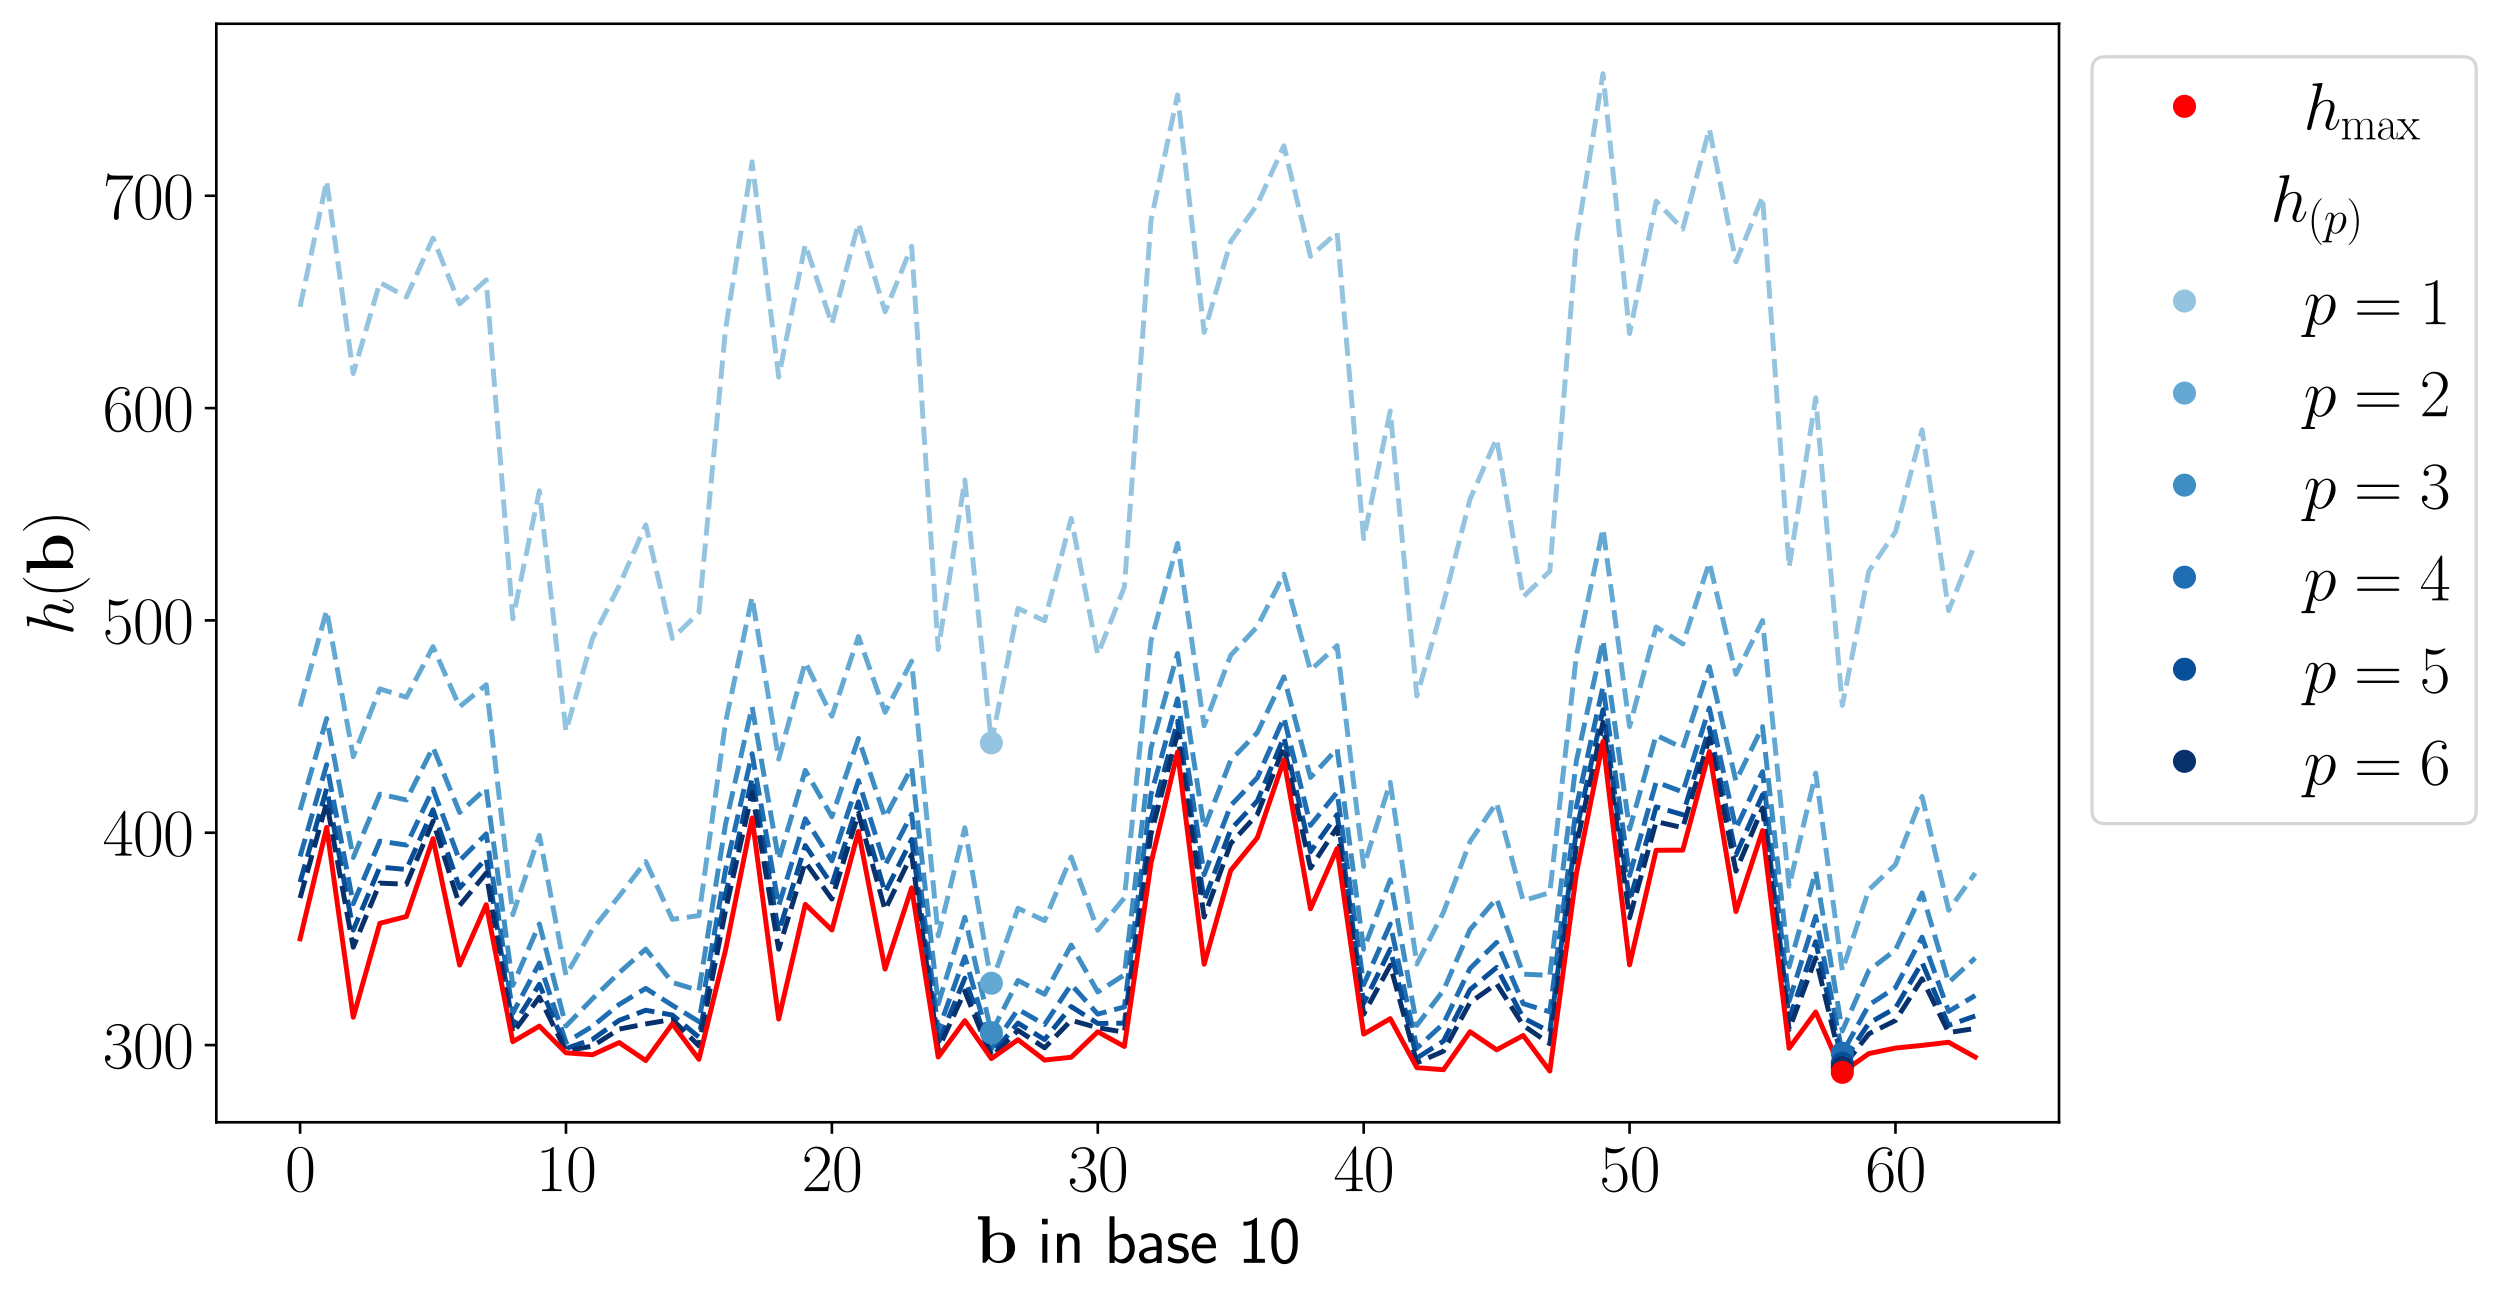 <?xml version="1.0" encoding="utf-8" standalone="no"?>
<!DOCTYPE svg PUBLIC "-//W3C//DTD SVG 1.1//EN"
  "http://www.w3.org/Graphics/SVG/1.1/DTD/svg11.dtd">
<svg xmlns:xlink="http://www.w3.org/1999/xlink" width="757.047pt" height="393.465pt" viewBox="0 0 757.047 393.465" xmlns="http://www.w3.org/2000/svg" version="1.1">
 <defs>
  <style type="text/css">*{stroke-linejoin: round; stroke-linecap: butt}</style>
 </defs>
 <g id="figure_1">
  <g id="patch_1">
   <path d="M 0 393.465 
L 757.047 393.465 
L 757.047 0 
L 0 0 
z
" style="fill: #ffffff"/>
  </g>
  <g id="axes_1">
   <g id="patch_2">
    <path d="M 65.505 339.84 
L 623.505 339.84 
L 623.505 7.2 
L 65.505 7.2 
z
" style="fill: #ffffff"/>
   </g>
   <g id="line2d_1">
    <path d="M 90.869 92.918 
L 98.921 54.757 
L 106.972 113.099 
L 115.024 85.522 
L 123.076 89.936 
L 131.128 72.098 
L 139.18 92.031 
L 147.232 84.776 
L 155.284 187.369 
L 163.336 148.627 
L 171.388 221.422 
L 179.44 193.263 
L 187.492 177.365 
L 195.544 158.946 
L 203.596 193.331 
L 211.648 185.495 
L 219.7 99.761 
L 227.752 49.021 
L 235.804 114.174 
L 243.856 74.017 
L 251.908 98.098 
L 259.959 67.681 
L 268.011 94.425 
L 276.063 74.591 
L 284.115 196.678 
L 292.167 145.357 
L 300.219 224.962 
L 308.271 184.224 
L 316.323 187.993 
L 324.375 156.994 
L 332.427 198.19 
L 340.479 177.776 
L 348.531 66.848 
L 356.583 28.758 
L 364.635 100.635 
L 372.687 73.129 
L 380.739 61.912 
L 388.791 44.145 
L 396.843 77.613 
L 404.895 70.43 
L 412.947 163.12 
L 420.998 124.449 
L 429.05 210.778 
L 437.102 182.691 
L 445.154 151.162 
L 453.206 132.814 
L 461.258 180.734 
L 469.31 172.97 
L 477.362 72.989 
L 485.414 22.32 
L 493.466 101.008 
L 501.518 60.923 
L 509.57 69.372 
L 517.622 39.026 
L 525.674 79.305 
L 533.726 59.543 
L 541.778 171.726 
L 549.83 120.476 
L 557.882 213.616 
L 565.934 172.95 
L 573.985 161.087 
L 582.037 130.16 
L 590.089 184.891 
L 598.141 164.548 
" clip-path="url(#p54da3968cd)" style="fill: none; stroke-dasharray: 5.55,2.4; stroke-dashoffset: 0; stroke: #94c4df; stroke-width: 1.5"/>
   </g>
   <g id="line2d_2">
    <path d="M 90.869 213.928 
L 98.921 184.834 
L 106.972 229.125 
L 115.024 208.6 
L 123.076 211.138 
L 131.128 195.827 
L 139.18 214.021 
L 147.232 207.36 
L 155.284 276.967 
L 163.336 252.978 
L 171.388 295.367 
L 179.44 281.332 
L 187.492 271.368 
L 195.544 260.898 
L 203.596 278.383 
L 211.648 277.27 
L 219.7 218.753 
L 227.752 180.819 
L 235.804 229.885 
L 243.856 200.495 
L 251.908 216.879 
L 259.959 192.75 
L 268.011 215.713 
L 276.063 200.202 
L 284.115 283.407 
L 292.167 250.675 
L 300.219 297.74 
L 308.271 275.059 
L 316.323 278.774 
L 324.375 259.52 
L 332.427 281.7 
L 340.479 271.879 
L 348.531 194.191 
L 356.583 164.534 
L 364.635 219.762 
L 372.687 198.425 
L 380.739 189.759 
L 388.791 173.869 
L 396.843 202.976 
L 404.895 195.513 
L 412.947 262.362 
L 420.998 236.925 
L 429.05 291.927 
L 437.102 276.265 
L 445.154 254.823 
L 453.206 243.064 
L 461.258 272.758 
L 469.31 270.308 
L 477.362 198.504 
L 485.414 160.05 
L 493.466 220.026 
L 501.518 189.864 
L 509.57 194.983 
L 517.622 170.324 
L 525.674 204.17 
L 533.726 187.902 
L 541.778 268.389 
L 549.83 234.117 
L 557.882 293.87 
L 565.934 269.435 
L 573.985 261.804 
L 582.037 241.187 
L 590.089 275.64 
L 598.141 264.379 
" clip-path="url(#p54da3968cd)" style="fill: none; stroke-dasharray: 5.55,2.4; stroke-dashoffset: 0; stroke: #64a9d3; stroke-width: 1.5"/>
   </g>
   <g id="line2d_3">
    <path d="M 90.869 245.311 
L 98.921 217.579 
L 106.972 259.666 
L 115.024 240.478 
L 123.076 242.233 
L 131.128 226.322 
L 139.18 246.028 
L 147.232 238.755 
L 155.284 298.369 
L 163.336 279.805 
L 171.388 310.685 
L 179.44 302.418 
L 187.492 294.565 
L 195.544 287.403 
L 203.596 297.504 
L 211.648 299.952 
L 219.7 249.597 
L 227.752 214.036 
L 235.804 260.344 
L 243.856 233.283 
L 251.908 247.323 
L 259.959 223.618 
L 268.011 247.535 
L 276.063 232.415 
L 284.115 304.001 
L 292.167 277.761 
L 300.219 312.726 
L 308.271 296.918 
L 316.323 301.077 
L 324.375 286.178 
L 332.427 300.38 
L 340.479 295.202 
L 348.531 226.6 
L 356.583 197.897 
L 364.635 250.839 
L 372.687 230.198 
L 380.739 221.854 
L 388.791 204.977 
L 396.843 235.439 
L 404.895 226.758 
L 412.947 287.427 
L 420.998 266.415 
L 429.05 310.495 
L 437.102 299.871 
L 445.154 281.494 
L 453.206 272.083 
L 461.258 295 
L 469.31 295.345 
L 477.362 230.419 
L 485.414 193.957 
L 493.466 251.075 
L 501.518 222.628 
L 509.57 226.467 
L 517.622 201.874 
L 525.674 236.501 
L 533.726 220.047 
L 541.778 292.749 
L 549.83 263.916 
L 557.882 312.181 
L 565.934 293.833 
L 573.985 287.681 
L 582.037 270.411 
L 590.089 297.524 
L 598.141 290.086 
" clip-path="url(#p54da3968cd)" style="fill: none; stroke-dasharray: 5.55,2.4; stroke-dashoffset: 0; stroke: #3e8ec4; stroke-width: 1.5"/>
   </g>
   <g id="line2d_4">
    <path d="M 90.869 259.342 
L 98.921 231.556 
L 106.972 273.65 
L 115.024 254.701 
L 123.076 255.902 
L 131.128 238.926 
L 139.18 260.605 
L 147.232 252.519 
L 155.284 306.812 
L 163.336 291.634 
L 171.388 315.643 
L 179.44 310.765 
L 187.492 304.17 
L 195.544 299.3 
L 203.596 304.42 
L 211.648 309.365 
L 219.7 263.376 
L 227.752 228.239 
L 235.804 274.289 
L 243.856 247.934 
L 251.908 260.684 
L 259.959 236.402 
L 268.011 262.027 
L 276.063 246.566 
L 284.115 312.057 
L 292.167 289.712 
L 300.219 317.538 
L 308.271 305.636 
L 316.323 310.25 
L 324.375 298.145 
L 332.427 307.09 
L 340.479 304.923 
L 348.531 240.669 
L 356.583 211.624 
L 364.635 264.863 
L 372.687 243.912 
L 380.739 235.495 
L 388.791 217.321 
L 396.843 249.919 
L 404.895 239.937 
L 412.947 298.18 
L 420.998 279.832 
L 429.05 317.38 
L 437.102 309.979 
L 445.154 293.27 
L 453.206 285.368 
L 461.258 303.928 
L 469.31 306.396 
L 477.362 244.254 
L 485.414 207.947 
L 493.466 265.087 
L 501.518 236.816 
L 509.57 239.817 
L 517.622 214.431 
L 525.674 250.92 
L 533.726 233.659 
L 541.778 303.164 
L 549.83 277.474 
L 557.882 318.945 
L 565.934 304.319 
L 573.985 299.082 
L 582.037 283.791 
L 590.089 306.279 
L 598.141 301.452 
" clip-path="url(#p54da3968cd)" style="fill: none; stroke-dasharray: 5.55,2.4; stroke-dashoffset: 0; stroke: #1f6eb3; stroke-width: 1.5"/>
   </g>
   <g id="line2d_5">
    <path d="M 90.869 267.113 
L 98.921 238.837 
L 106.972 281.649 
L 115.024 262.558 
L 123.076 263.302 
L 131.128 245.227 
L 139.18 268.884 
L 147.232 259.944 
L 155.284 310.797 
L 163.336 298.066 
L 171.388 317.503 
L 179.44 314.722 
L 187.492 308.984 
L 195.544 305.924 
L 203.596 307.364 
L 211.648 314.096 
L 219.7 271 
L 227.752 235.655 
L 235.804 282.268 
L 243.856 256.041 
L 251.908 267.903 
L 259.959 242.81 
L 268.011 270.257 
L 276.063 254.222 
L 284.115 315.818 
L 292.167 296.216 
L 300.219 319.327 
L 308.271 309.806 
L 316.323 314.81 
L 324.375 304.81 
L 332.427 309.923 
L 340.479 309.835 
L 348.531 248.162 
L 356.583 218.449 
L 364.635 272.73 
L 372.687 251.162 
L 380.739 242.563 
L 388.791 223.187 
L 396.843 257.914 
L 404.895 246.699 
L 412.947 303.819 
L 420.998 287.441 
L 429.05 320.397 
L 437.102 315.267 
L 445.154 299.684 
L 453.206 292.968 
L 461.258 308.232 
L 469.31 312.412 
L 477.362 251.608 
L 485.414 214.926 
L 493.466 272.947 
L 501.518 244.348 
L 509.57 246.712 
L 517.622 220.422 
L 525.674 258.879 
L 533.726 240.678 
L 541.778 308.601 
L 549.83 285.165 
L 557.882 321.895 
L 565.934 309.831 
L 573.985 305.273 
L 582.037 291.443 
L 590.089 310.482 
L 598.141 307.654 
" clip-path="url(#p54da3968cd)" style="fill: none; stroke-dasharray: 5.55,2.4; stroke-dashoffset: 0; stroke: #084f99; stroke-width: 1.5"/>
   </g>
   <g id="line2d_6">
    <path d="M 90.869 271.938 
L 98.921 243.035 
L 106.972 286.822 
L 115.024 267.419 
L 123.076 267.771 
L 131.128 248.691 
L 139.18 274.187 
L 147.232 264.408 
L 155.284 312.849 
L 163.336 301.97 
L 171.388 318.253 
L 179.44 316.768 
L 187.492 311.637 
L 195.544 310.063 
L 203.596 308.718 
L 211.648 316.713 
L 219.7 275.727 
L 227.752 239.943 
L 235.804 287.426 
L 243.856 261.07 
L 251.908 272.25 
L 259.959 246.343 
L 268.011 275.529 
L 276.063 258.84 
L 284.115 317.733 
L 292.167 300.167 
L 300.219 320.041 
L 308.271 311.986 
L 316.323 317.298 
L 324.375 308.975 
L 332.427 311.215 
L 340.479 312.569 
L 348.531 252.598 
L 356.583 222.175 
L 364.635 277.691 
L 372.687 255.415 
L 380.739 246.613 
L 388.791 226.231 
L 396.843 262.859 
L 404.895 250.529 
L 412.947 307.095 
L 420.998 292.306 
L 429.05 321.828 
L 437.102 318.332 
L 445.154 303.585 
L 453.206 297.88 
L 461.258 310.502 
L 469.31 316.068 
L 477.362 255.951 
L 485.414 218.753 
L 493.466 277.904 
L 501.518 248.789 
L 509.57 250.648 
L 517.622 223.543 
L 525.674 263.8 
L 533.726 244.677 
L 541.778 311.745 
L 549.83 290.083 
L 557.882 323.287 
L 565.934 313.044 
L 573.985 309.025 
L 582.037 296.39 
L 590.089 312.688 
L 598.141 311.434 
" clip-path="url(#p54da3968cd)" style="fill: none; stroke-dasharray: 5.55,2.4; stroke-dashoffset: 0; stroke: #08306b; stroke-width: 1.5"/>
   </g>
   <g id="matplotlib.axis_1">
    <g id="xtick_1">
     <g id="line2d_7">
      <defs>
       <path id="md06b67684c" d="M 0 0 
L 0 3.5 
" style="stroke: #000000; stroke-width: 0.8"/>
      </defs>
      <g>
       <use xlink:href="#md06b67684c" x="90.869" y="339.84" style="stroke: #000000; stroke-width: 0.8"/>
      </g>
     </g>
     <g id="text_1">
      <!-- $\mathdefault{0}$ -->
      <g transform="translate(86.3 360.677) scale(0.2 -0.2)">
       <defs>
        <path id="CMR17-30" d="M 2688 2025 
C 2688 2416 2682 3080 2413 3591 
C 2176 4039 1798 4198 1466 4198 
C 1158 4198 768 4058 525 3597 
C 269 3118 243 2524 243 2025 
C 243 1661 250 1106 448 619 
C 723 -39 1216 -128 1466 -128 
C 1760 -128 2208 -7 2470 600 
C 2662 1042 2688 1559 2688 2025 
z
M 1466 -26 
C 1056 -26 813 325 723 812 
C 653 1188 653 1738 653 2096 
C 653 2588 653 2997 736 3387 
C 858 3929 1216 4096 1466 4096 
C 1728 4096 2067 3923 2189 3400 
C 2272 3036 2278 2607 2278 2096 
C 2278 1680 2278 1169 2202 792 
C 2067 95 1690 -26 1466 -26 
z
" transform="scale(0.016)"/>
       </defs>
       <use xlink:href="#CMR17-30" transform="scale(0.996)"/>
      </g>
     </g>
    </g>
    <g id="xtick_2">
     <g id="line2d_8">
      <g>
       <use xlink:href="#md06b67684c" x="171.388" y="339.84" style="stroke: #000000; stroke-width: 0.8"/>
      </g>
     </g>
     <g id="text_2">
      <!-- $\mathdefault{10}$ -->
      <g transform="translate(162.25 360.677) scale(0.2 -0.2)">
       <defs>
        <path id="CMR17-31" d="M 1702 4058 
C 1702 4192 1696 4192 1606 4192 
C 1357 3916 979 3827 621 3827 
C 602 3827 570 3827 563 3808 
C 557 3795 557 3782 557 3648 
C 755 3648 1088 3686 1344 3839 
L 1344 461 
C 1344 236 1331 160 781 160 
L 589 160 
L 589 0 
C 896 0 1216 0 1523 0 
C 1830 0 2150 0 2458 0 
L 2458 160 
L 2266 160 
C 1715 160 1702 230 1702 458 
L 1702 4058 
z
" transform="scale(0.016)"/>
       </defs>
       <use xlink:href="#CMR17-31" transform="scale(0.996)"/>
       <use xlink:href="#CMR17-30" transform="translate(45.69 0) scale(0.996)"/>
      </g>
     </g>
    </g>
    <g id="xtick_3">
     <g id="line2d_9">
      <g>
       <use xlink:href="#md06b67684c" x="251.908" y="339.84" style="stroke: #000000; stroke-width: 0.8"/>
      </g>
     </g>
     <g id="text_3">
      <!-- $\mathdefault{20}$ -->
      <g transform="translate(242.769 360.677) scale(0.2 -0.2)">
       <defs>
        <path id="CMR17-32" d="M 2669 989 
L 2554 989 
C 2490 536 2438 459 2413 420 
C 2381 369 1920 369 1830 369 
L 602 369 
C 832 619 1280 1072 1824 1597 
C 2214 1967 2669 2402 2669 3035 
C 2669 3790 2067 4224 1395 4224 
C 691 4224 262 3604 262 3030 
C 262 2780 448 2748 525 2748 
C 589 2748 781 2787 781 3010 
C 781 3207 614 3264 525 3264 
C 486 3264 448 3258 422 3245 
C 544 3790 915 4058 1306 4058 
C 1862 4058 2227 3617 2227 3035 
C 2227 2479 1901 2000 1536 1584 
L 262 146 
L 262 0 
L 2515 0 
L 2669 989 
z
" transform="scale(0.016)"/>
       </defs>
       <use xlink:href="#CMR17-32" transform="scale(0.996)"/>
       <use xlink:href="#CMR17-30" transform="translate(45.69 0) scale(0.996)"/>
      </g>
     </g>
    </g>
    <g id="xtick_4">
     <g id="line2d_10">
      <g>
       <use xlink:href="#md06b67684c" x="332.427" y="339.84" style="stroke: #000000; stroke-width: 0.8"/>
      </g>
     </g>
     <g id="text_4">
      <!-- $\mathdefault{30}$ -->
      <g transform="translate(323.289 360.677) scale(0.2 -0.2)">
       <defs>
        <path id="CMR17-33" d="M 1414 2157 
C 1984 2157 2234 1662 2234 1090 
C 2234 320 1824 25 1453 25 
C 1114 25 563 194 390 693 
C 422 680 454 680 486 680 
C 640 680 755 782 755 948 
C 755 1133 614 1216 486 1216 
C 378 1216 211 1165 211 926 
C 211 335 787 -128 1466 -128 
C 2176 -128 2720 430 2720 1085 
C 2720 1707 2208 2157 1600 2227 
C 2086 2328 2554 2756 2554 3329 
C 2554 3820 2048 4179 1472 4179 
C 890 4179 378 3829 378 3329 
C 378 3110 544 3072 627 3072 
C 762 3072 877 3155 877 3321 
C 877 3486 762 3569 627 3569 
C 602 3569 570 3569 544 3557 
C 730 3959 1235 4032 1459 4032 
C 1683 4032 2106 3925 2106 3320 
C 2106 3143 2080 2828 1862 2550 
C 1670 2304 1453 2304 1242 2284 
C 1210 2284 1062 2269 1037 2269 
C 992 2263 966 2257 966 2208 
C 966 2163 973 2157 1101 2157 
L 1414 2157 
z
" transform="scale(0.016)"/>
       </defs>
       <use xlink:href="#CMR17-33" transform="scale(0.996)"/>
       <use xlink:href="#CMR17-30" transform="translate(45.69 0) scale(0.996)"/>
      </g>
     </g>
    </g>
    <g id="xtick_5">
     <g id="line2d_11">
      <g>
       <use xlink:href="#md06b67684c" x="412.947" y="339.84" style="stroke: #000000; stroke-width: 0.8"/>
      </g>
     </g>
     <g id="text_5">
      <!-- $\mathdefault{40}$ -->
      <g transform="translate(403.808 360.677) scale(0.2 -0.2)">
       <defs>
        <path id="CMR17-34" d="M 2150 4122 
C 2150 4256 2144 4256 2029 4256 
L 128 1254 
L 128 1088 
L 1779 1088 
L 1779 457 
C 1779 224 1766 160 1318 160 
L 1197 160 
L 1197 0 
C 1402 0 1747 0 1965 0 
C 2182 0 2528 0 2733 0 
L 2733 160 
L 2611 160 
C 2163 160 2150 224 2150 457 
L 2150 1088 
L 2803 1088 
L 2803 1254 
L 2150 1254 
L 2150 4122 
z
M 1798 3703 
L 1798 1254 
L 256 1254 
L 1798 3703 
z
" transform="scale(0.016)"/>
       </defs>
       <use xlink:href="#CMR17-34" transform="scale(0.996)"/>
       <use xlink:href="#CMR17-30" transform="translate(45.69 0) scale(0.996)"/>
      </g>
     </g>
    </g>
    <g id="xtick_6">
     <g id="line2d_12">
      <g>
       <use xlink:href="#md06b67684c" x="493.466" y="339.84" style="stroke: #000000; stroke-width: 0.8"/>
      </g>
     </g>
     <g id="text_6">
      <!-- $\mathdefault{50}$ -->
      <g transform="translate(484.328 360.677) scale(0.2 -0.2)">
       <defs>
        <path id="CMR17-35" d="M 730 3692 
C 794 3666 1056 3584 1325 3584 
C 1920 3584 2246 3911 2432 4100 
C 2432 4157 2432 4192 2394 4192 
C 2387 4192 2374 4192 2323 4163 
C 2099 4058 1837 3973 1517 3973 
C 1325 3973 1037 3999 723 4139 
C 653 4171 640 4171 634 4171 
C 602 4171 595 4164 595 4037 
L 595 2203 
C 595 2089 595 2057 659 2057 
C 691 2057 704 2070 736 2114 
C 941 2401 1222 2522 1542 2522 
C 1766 2522 2246 2382 2246 1289 
C 2246 1085 2246 715 2054 421 
C 1894 159 1645 25 1370 25 
C 947 25 518 320 403 814 
C 429 807 480 795 506 795 
C 589 795 749 840 749 1038 
C 749 1210 627 1280 506 1280 
C 358 1280 262 1190 262 1011 
C 262 454 704 -128 1382 -128 
C 2042 -128 2669 440 2669 1264 
C 2669 2030 2170 2624 1549 2624 
C 1222 2624 947 2503 730 2274 
L 730 3692 
z
" transform="scale(0.016)"/>
       </defs>
       <use xlink:href="#CMR17-35" transform="scale(0.996)"/>
       <use xlink:href="#CMR17-30" transform="translate(45.69 0) scale(0.996)"/>
      </g>
     </g>
    </g>
    <g id="xtick_7">
     <g id="line2d_13">
      <g>
       <use xlink:href="#md06b67684c" x="573.985" y="339.84" style="stroke: #000000; stroke-width: 0.8"/>
      </g>
     </g>
     <g id="text_7">
      <!-- $\mathdefault{60}$ -->
      <g transform="translate(564.847 360.677) scale(0.2 -0.2)">
       <defs>
        <path id="CMR17-36" d="M 678 2176 
C 678 3690 1395 4032 1811 4032 
C 1946 4032 2272 4009 2400 3776 
C 2298 3776 2106 3776 2106 3553 
C 2106 3381 2246 3323 2336 3323 
C 2394 3323 2566 3348 2566 3560 
C 2566 3954 2246 4179 1805 4179 
C 1043 4179 243 3390 243 1984 
C 243 253 966 -128 1478 -128 
C 2099 -128 2688 427 2688 1283 
C 2688 2081 2170 2662 1517 2662 
C 1126 2662 838 2407 678 1960 
L 678 2176 
z
M 1478 25 
C 691 25 691 1200 691 1436 
C 691 1896 909 2560 1504 2560 
C 1613 2560 1926 2560 2138 2120 
C 2253 1870 2253 1609 2253 1289 
C 2253 944 2253 690 2118 434 
C 1978 171 1773 25 1478 25 
z
" transform="scale(0.016)"/>
       </defs>
       <use xlink:href="#CMR17-36" transform="scale(0.996)"/>
       <use xlink:href="#CMR17-30" transform="translate(45.69 0) scale(0.996)"/>
      </g>
     </g>
    </g>
    <g id="text_8">
     <!-- $\mathbf{b}$ in base 10 -->
     <g transform="translate(295.434 382.39) scale(0.2 -0.2)">
      <defs>
       <path id="CMBX12-62" d="M 1331 4416 
L 224 4416 
L 224 4117 
C 621 4117 666 4117 666 3867 
L 666 0 
L 934 0 
C 1043 123 1152 247 1254 376 
C 1581 38 1933 -32 2189 -32 
C 3072 -32 3750 504 3750 1431 
C 3750 2305 3149 2880 2272 2880 
C 1894 2880 1594 2759 1331 2555 
L 1331 4416 
z
M 1363 2248 
C 1587 2555 1920 2670 2189 2670 
C 2982 2670 2982 1859 2982 1437 
C 2982 1149 2982 785 2829 548 
C 2630 241 2330 178 2125 178 
C 1690 178 1453 484 1363 625 
L 1363 2248 
z
" transform="scale(0.016)"/>
       <path id="CMSS17-69" d="M 979 4183 
L 442 4183 
L 442 3648 
L 979 3648 
L 979 4183 
z
M 947 2739 
L 474 2739 
L 474 0 
L 947 0 
L 947 2739 
z
" transform="scale(0.016)"/>
       <path id="CMSS17-6e" d="M 2618 1877 
C 2618 2283 2522 2816 1798 2816 
C 1389 2816 1120 2606 941 2389 
L 941 2758 
L 474 2758 
L 474 0 
L 960 0 
L 960 1559 
C 960 1964 1114 2428 1549 2428 
C 2112 2428 2131 2048 2131 1829 
L 2131 0 
L 2618 0 
L 2618 1877 
z
" transform="scale(0.016)"/>
       <path id="CMSS17-62" d="M 954 4416 
L 480 4416 
L 480 -13 
L 966 -13 
L 966 274 
C 1210 38 1504 -64 1766 -64 
C 2381 -64 2880 549 2880 1352 
C 2880 2086 2496 2756 1926 2756 
C 1523 2756 1165 2591 954 2419 
L 954 4416 
z
M 966 2046 
C 1107 2222 1306 2368 1587 2368 
C 1965 2368 2394 2097 2394 1352 
C 2394 558 1882 325 1530 325 
C 1402 325 1267 356 1139 464 
C 966 615 966 709 966 797 
L 966 2046 
z
" transform="scale(0.016)"/>
       <path id="CMSS17-61" d="M 2406 1791 
C 2406 2392 1978 2808 1402 2808 
C 1120 2808 813 2757 461 2553 
L 499 2135 
C 659 2248 934 2432 1395 2432 
C 1722 2432 1920 2180 1920 1782 
L 1920 1536 
C 896 1536 256 1238 256 726 
C 256 461 416 -64 947 -64 
C 1043 -64 1562 -64 1933 217 
L 1933 -19 
L 2406 -19 
L 2406 1791 
z
M 1920 816 
C 1920 701 1920 548 1728 434 
C 1562 325 1350 325 1261 325 
C 941 325 723 511 723 744 
C 723 1211 1722 1211 1920 1211 
L 1920 816 
z
" transform="scale(0.016)"/>
       <path id="CMSS17-73" d="M 2061 2627 
C 1683 2807 1389 2807 1197 2807 
C 742 2807 198 2648 198 2003 
C 198 1359 902 1218 1094 1179 
C 1389 1122 1715 1058 1715 740 
C 1715 337 1254 337 1171 337 
C 915 337 563 407 243 638 
L 166 210 
C 531 0 883 -64 1178 -64 
C 1965 -64 2163 416 2163 781 
C 2163 1094 1984 1305 1862 1401 
C 1651 1568 1574 1587 1050 1696 
C 960 1709 646 1779 646 2066 
C 646 2432 1050 2432 1139 2432 
C 1555 2432 1811 2303 1984 2208 
L 2061 2627 
z
" transform="scale(0.016)"/>
       <path id="CMSS17-65" d="M 2502 1377 
C 2502 1590 2490 2003 2285 2345 
C 2061 2713 1696 2816 1421 2816 
C 755 2816 192 2188 192 1375 
C 192 582 774 -64 1510 -64 
C 1798 -64 2150 19 2470 248 
C 2470 274 2458 414 2451 420 
C 2451 433 2432 630 2432 656 
C 2125 407 1773 325 1517 325 
C 1107 325 666 667 646 1377 
L 2502 1377 
z
M 698 1728 
C 781 2084 1062 2421 1421 2421 
C 1517 2421 1965 2421 2080 1728 
L 698 1728 
z
" transform="scale(0.016)"/>
       <path id="CMSS17-31" d="M 1818 4288 
L 1696 4288 
C 1350 3940 947 3890 538 3890 
L 538 3520 
C 723 3520 1024 3520 1325 3667 
L 1325 369 
L 570 369 
L 570 0 
L 2573 0 
L 2573 369 
L 1818 369 
L 1818 4288 
z
" transform="scale(0.016)"/>
       <path id="CMSS17-30" d="M 2758 2044 
C 2758 2405 2752 3077 2490 3596 
C 2227 4096 1805 4229 1504 4229 
C 1069 4229 698 3975 506 3570 
C 301 3146 243 2709 243 2044 
C 243 1589 262 1031 493 543 
C 755 5 1197 -128 1498 -128 
C 1894 -128 2278 81 2496 518 
C 2720 974 2758 1474 2758 2044 
z
M 1498 261 
C 1011 261 864 811 819 995 
C 742 1310 730 1614 730 2114 
C 730 2506 730 2948 851 3297 
C 998 3701 1254 3840 1498 3840 
C 1971 3840 2125 3372 2176 3208 
C 2272 2873 2272 2481 2272 2114 
C 2272 1526 2272 261 1498 261 
z
" transform="scale(0.016)"/>
      </defs>
      <use xlink:href="#CMBX12-62" transform="scale(0.996)"/>
      <use xlink:href="#CMSS17-69" transform="translate(93.496 0) scale(0.996)"/>
      <use xlink:href="#CMSS17-6e" transform="translate(115.676 0) scale(0.996)"/>
      <use xlink:href="#CMSS17-62" transform="translate(195.11 0) scale(0.996)"/>
      <use xlink:href="#CMSS17-61" transform="translate(243.315 0) scale(0.996)"/>
      <use xlink:href="#CMSS17-73" transform="translate(288.237 0) scale(0.996)"/>
      <use xlink:href="#CMSS17-65" transform="translate(324.151 0) scale(0.996)"/>
      <use xlink:href="#CMSS17-31" transform="translate(397.019 0) scale(0.996)"/>
      <use xlink:href="#CMSS17-30" transform="translate(443.862 0) scale(0.996)"/>
     </g>
    </g>
   </g>
   <g id="matplotlib.axis_2">
    <g id="ytick_1">
     <g id="line2d_14">
      <defs>
       <path id="m7b78289992" d="M 0 0 
L -3.5 0 
" style="stroke: #000000; stroke-width: 0.8"/>
      </defs>
      <g>
       <use xlink:href="#m7b78289992" x="65.505" y="316.468" style="stroke: #000000; stroke-width: 0.8"/>
      </g>
     </g>
     <g id="text_9">
      <!-- $\mathdefault{300}$ -->
      <g transform="translate(31.091 323.387) scale(0.2 -0.2)">
       <use xlink:href="#CMR17-33" transform="scale(0.996)"/>
       <use xlink:href="#CMR17-30" transform="translate(45.69 0) scale(0.996)"/>
       <use xlink:href="#CMR17-30" transform="translate(91.381 0) scale(0.996)"/>
      </g>
     </g>
    </g>
    <g id="ytick_2">
     <g id="line2d_15">
      <g>
       <use xlink:href="#m7b78289992" x="65.505" y="252.171" style="stroke: #000000; stroke-width: 0.8"/>
      </g>
     </g>
     <g id="text_10">
      <!-- $\mathdefault{400}$ -->
      <g transform="translate(31.091 259.09) scale(0.2 -0.2)">
       <use xlink:href="#CMR17-34" transform="scale(0.996)"/>
       <use xlink:href="#CMR17-30" transform="translate(45.69 0) scale(0.996)"/>
       <use xlink:href="#CMR17-30" transform="translate(91.381 0) scale(0.996)"/>
      </g>
     </g>
    </g>
    <g id="ytick_3">
     <g id="line2d_16">
      <g>
       <use xlink:href="#m7b78289992" x="65.505" y="187.874" style="stroke: #000000; stroke-width: 0.8"/>
      </g>
     </g>
     <g id="text_11">
      <!-- $\mathdefault{500}$ -->
      <g transform="translate(31.091 194.792) scale(0.2 -0.2)">
       <use xlink:href="#CMR17-35" transform="scale(0.996)"/>
       <use xlink:href="#CMR17-30" transform="translate(45.69 0) scale(0.996)"/>
       <use xlink:href="#CMR17-30" transform="translate(91.381 0) scale(0.996)"/>
      </g>
     </g>
    </g>
    <g id="ytick_4">
     <g id="line2d_17">
      <g>
       <use xlink:href="#m7b78289992" x="65.505" y="123.577" style="stroke: #000000; stroke-width: 0.8"/>
      </g>
     </g>
     <g id="text_12">
      <!-- $\mathdefault{600}$ -->
      <g transform="translate(31.091 130.495) scale(0.2 -0.2)">
       <use xlink:href="#CMR17-36" transform="scale(0.996)"/>
       <use xlink:href="#CMR17-30" transform="translate(45.69 0) scale(0.996)"/>
       <use xlink:href="#CMR17-30" transform="translate(91.381 0) scale(0.996)"/>
      </g>
     </g>
    </g>
    <g id="ytick_5">
     <g id="line2d_18">
      <g>
       <use xlink:href="#m7b78289992" x="65.505" y="59.279" style="stroke: #000000; stroke-width: 0.8"/>
      </g>
     </g>
     <g id="text_13">
      <!-- $\mathdefault{700}$ -->
      <g transform="translate(31.091 66.198) scale(0.2 -0.2)">
       <defs>
        <path id="CMR17-37" d="M 2886 3941 
L 2886 4081 
L 1382 4081 
C 634 4081 621 4165 595 4288 
L 480 4288 
L 294 3094 
L 410 3094 
C 429 3215 474 3540 550 3661 
C 589 3712 1062 3712 1171 3712 
L 2579 3712 
L 1869 2661 
C 1395 1954 1069 999 1069 165 
C 1069 89 1069 -128 1299 -128 
C 1530 -128 1530 89 1530 171 
L 1530 465 
C 1530 1508 1709 2196 2003 2636 
L 2886 3941 
z
" transform="scale(0.016)"/>
       </defs>
       <use xlink:href="#CMR17-37" transform="scale(0.996)"/>
       <use xlink:href="#CMR17-30" transform="translate(45.69 0) scale(0.996)"/>
       <use xlink:href="#CMR17-30" transform="translate(91.381 0) scale(0.996)"/>
      </g>
     </g>
    </g>
    <g id="text_14">
     <!-- $h(\mathbf{b})$ -->
     <g transform="translate(22.126 192.418) rotate(-90) scale(0.2 -0.2)">
      <defs>
       <path id="CMMI12-68" d="M 1798 4257 
C 1805 4283 1818 4321 1818 4352 
C 1818 4416 1754 4416 1741 4416 
C 1734 4416 1421 4388 1389 4380 
C 1280 4373 1184 4358 1069 4358 
C 909 4345 864 4339 864 4224 
C 864 4160 915 4160 1005 4160 
C 1318 4160 1325 4103 1325 4040 
C 1325 4002 1312 3951 1306 3932 
L 378 248 
C 352 152 352 140 352 101 
C 352 -38 461 -64 525 -64 
C 634 -64 717 19 749 89 
L 1037 1245 
C 1069 1386 1107 1520 1139 1660 
C 1210 1929 1210 1935 1331 2120 
C 1453 2305 1741 2689 2234 2689 
C 2490 2689 2579 2497 2579 2242 
C 2579 1884 2330 1188 2189 805 
C 2131 651 2099 568 2099 453 
C 2099 166 2298 -64 2605 -64 
C 3200 -64 3424 875 3424 913 
C 3424 945 3398 971 3360 971 
C 3302 971 3296 952 3264 843 
C 3117 332 2880 64 2624 64 
C 2560 64 2458 64 2458 269 
C 2458 436 2534 640 2560 710 
C 2675 1018 2963 1773 2963 2145 
C 2963 2528 2739 2816 2253 2816 
C 1888 2816 1568 2644 1306 2312 
L 1798 4257 
z
" transform="scale(0.016)"/>
       <path id="CMR17-28" d="M 1958 -1561 
C 1958 -1555 1958 -1542 1939 -1523 
C 1645 -1224 858 -407 858 1581 
C 858 3569 1632 4379 1946 4697 
C 1946 4704 1958 4717 1958 4736 
C 1958 4755 1939 4768 1914 4768 
C 1843 4768 1299 4296 986 3594 
C 666 2887 576 2199 576 1588 
C 576 1128 621 351 1005 -471 
C 1312 -1135 1837 -1600 1914 -1600 
C 1946 -1600 1958 -1587 1958 -1561 
z
" transform="scale(0.016)"/>
       <path id="CMR17-29" d="M 1683 1581 
C 1683 2040 1638 2817 1254 3639 
C 947 4303 422 4768 346 4768 
C 326 4768 301 4761 301 4729 
C 301 4717 307 4710 314 4697 
C 621 4378 1402 3568 1402 1584 
C 1402 -407 627 -1217 314 -1537 
C 307 -1549 301 -1556 301 -1568 
C 301 -1600 326 -1600 346 -1600 
C 416 -1600 960 -1128 1274 -426 
C 1594 281 1683 969 1683 1581 
z
" transform="scale(0.016)"/>
      </defs>
      <use xlink:href="#CMMI12-68" transform="scale(0.996)"/>
      <use xlink:href="#CMR17-28" transform="translate(56.155 0) scale(0.996)"/>
      <use xlink:href="#CMBX12-62" transform="translate(91.435 0) scale(0.996)"/>
      <use xlink:href="#CMR17-29" transform="translate(153.702 0) scale(0.996)"/>
     </g>
    </g>
   </g>
   <g id="line2d_19">
    <path d="M 90.869 284.288 
L 98.921 250.555 
L 106.972 308.034 
L 115.024 279.593 
L 123.076 277.532 
L 131.128 253.961 
L 139.18 292.235 
L 147.232 273.955 
L 155.284 315.443 
L 163.336 310.725 
L 171.388 318.815 
L 179.44 319.388 
L 187.492 315.707 
L 195.544 321.149 
L 203.596 310.035 
L 211.648 320.769 
L 219.7 287.726 
L 227.752 247.704 
L 235.804 308.587 
L 243.856 273.857 
L 251.908 281.629 
L 259.959 251.769 
L 268.011 293.448 
L 276.063 268.879 
L 284.115 320.081 
L 292.167 309.073 
L 300.219 320.568 
L 308.271 314.852 
L 316.323 321.004 
L 324.375 320.157 
L 332.427 312.448 
L 340.479 316.893 
L 348.531 261.429 
L 356.583 227.732 
L 364.635 291.978 
L 372.687 263.572 
L 380.739 253.696 
L 388.791 230.16 
L 396.843 275.202 
L 404.895 256.957 
L 412.947 313.143 
L 420.998 308.46 
L 429.05 323.317 
L 437.102 323.926 
L 445.154 312.429 
L 453.206 317.907 
L 461.258 313.56 
L 469.31 324.33 
L 477.362 264.515 
L 485.414 224.529 
L 493.466 292.18 
L 501.518 257.485 
L 509.57 257.442 
L 517.622 227.617 
L 525.674 276.064 
L 533.726 251.53 
L 541.778 317.43 
L 549.83 306.457 
L 557.882 324.72 
L 565.934 319.039 
L 573.985 317.376 
L 582.037 316.564 
L 590.089 315.623 
L 598.141 320.103 
" clip-path="url(#p54da3968cd)" style="fill: none; stroke: #ff0000; stroke-width: 1.5; stroke-linecap: square"/>
   </g>
   <g id="line2d_20"/>
   <g id="patch_3">
    <path d="M 65.505 339.84 
L 65.505 7.2 
" style="fill: none; stroke: #000000; stroke-width: 0.8; stroke-linejoin: miter; stroke-linecap: square"/>
   </g>
   <g id="patch_4">
    <path d="M 623.505 339.84 
L 623.505 7.2 
" style="fill: none; stroke: #000000; stroke-width: 0.8; stroke-linejoin: miter; stroke-linecap: square"/>
   </g>
   <g id="patch_5">
    <path d="M 65.505 339.84 
L 623.505 339.84 
" style="fill: none; stroke: #000000; stroke-width: 0.8; stroke-linejoin: miter; stroke-linecap: square"/>
   </g>
   <g id="patch_6">
    <path d="M 65.505 7.2 
L 623.505 7.2 
" style="fill: none; stroke: #000000; stroke-width: 0.8; stroke-linejoin: miter; stroke-linecap: square"/>
   </g>
   <g id="line2d_21">
    <defs>
     <path id="mff57fdaca0" d="M 0 3 
C 0.796 3 1.559 2.684 2.121 2.121 
C 2.684 1.559 3 0.796 3 0 
C 3 -0.796 2.684 -1.559 2.121 -2.121 
C 1.559 -2.684 0.796 -3 0 -3 
C -0.796 -3 -1.559 -2.684 -2.121 -2.121 
C -2.684 -1.559 -3 -0.796 -3 0 
C -3 0.796 -2.684 1.559 -2.121 2.121 
C -1.559 2.684 -0.796 3 0 3 
z
" style="stroke: #94c4df"/>
    </defs>
    <g clip-path="url(#p54da3968cd)">
     <use xlink:href="#mff57fdaca0" x="300.219" y="224.962" style="fill: #94c4df; stroke: #94c4df"/>
    </g>
   </g>
   <g id="line2d_22">
    <defs>
     <path id="m3ce7a0f6f0" d="M 0 3 
C 0.796 3 1.559 2.684 2.121 2.121 
C 2.684 1.559 3 0.796 3 0 
C 3 -0.796 2.684 -1.559 2.121 -2.121 
C 1.559 -2.684 0.796 -3 0 -3 
C -0.796 -3 -1.559 -2.684 -2.121 -2.121 
C -2.684 -1.559 -3 -0.796 -3 0 
C -3 0.796 -2.684 1.559 -2.121 2.121 
C -1.559 2.684 -0.796 3 0 3 
z
" style="stroke: #64a9d3"/>
    </defs>
    <g clip-path="url(#p54da3968cd)">
     <use xlink:href="#m3ce7a0f6f0" x="300.219" y="297.74" style="fill: #64a9d3; stroke: #64a9d3"/>
    </g>
   </g>
   <g id="line2d_23">
    <defs>
     <path id="m0436f540fa" d="M 0 3 
C 0.796 3 1.559 2.684 2.121 2.121 
C 2.684 1.559 3 0.796 3 0 
C 3 -0.796 2.684 -1.559 2.121 -2.121 
C 1.559 -2.684 0.796 -3 0 -3 
C -0.796 -3 -1.559 -2.684 -2.121 -2.121 
C -2.684 -1.559 -3 -0.796 -3 0 
C -3 0.796 -2.684 1.559 -2.121 2.121 
C -1.559 2.684 -0.796 3 0 3 
z
" style="stroke: #3e8ec4"/>
    </defs>
    <g clip-path="url(#p54da3968cd)">
     <use xlink:href="#m0436f540fa" x="300.219" y="312.726" style="fill: #3e8ec4; stroke: #3e8ec4"/>
    </g>
   </g>
   <g id="line2d_24">
    <defs>
     <path id="mb05b20b1bb" d="M 0 3 
C 0.796 3 1.559 2.684 2.121 2.121 
C 2.684 1.559 3 0.796 3 0 
C 3 -0.796 2.684 -1.559 2.121 -2.121 
C 1.559 -2.684 0.796 -3 0 -3 
C -0.796 -3 -1.559 -2.684 -2.121 -2.121 
C -2.684 -1.559 -3 -0.796 -3 0 
C -3 0.796 -2.684 1.559 -2.121 2.121 
C -1.559 2.684 -0.796 3 0 3 
z
" style="stroke: #1f6eb3"/>
    </defs>
    <g clip-path="url(#p54da3968cd)">
     <use xlink:href="#mb05b20b1bb" x="557.882" y="318.945" style="fill: #1f6eb3; stroke: #1f6eb3"/>
    </g>
   </g>
   <g id="line2d_25">
    <defs>
     <path id="mfe5c04e499" d="M 0 3 
C 0.796 3 1.559 2.684 2.121 2.121 
C 2.684 1.559 3 0.796 3 0 
C 3 -0.796 2.684 -1.559 2.121 -2.121 
C 1.559 -2.684 0.796 -3 0 -3 
C -0.796 -3 -1.559 -2.684 -2.121 -2.121 
C -2.684 -1.559 -3 -0.796 -3 0 
C -3 0.796 -2.684 1.559 -2.121 2.121 
C -1.559 2.684 -0.796 3 0 3 
z
" style="stroke: #084f99"/>
    </defs>
    <g clip-path="url(#p54da3968cd)">
     <use xlink:href="#mfe5c04e499" x="557.882" y="321.895" style="fill: #084f99; stroke: #084f99"/>
    </g>
   </g>
   <g id="line2d_26">
    <defs>
     <path id="m6591c1d3d9" d="M 0 3 
C 0.796 3 1.559 2.684 2.121 2.121 
C 2.684 1.559 3 0.796 3 0 
C 3 -0.796 2.684 -1.559 2.121 -2.121 
C 1.559 -2.684 0.796 -3 0 -3 
C -0.796 -3 -1.559 -2.684 -2.121 -2.121 
C -2.684 -1.559 -3 -0.796 -3 0 
C -3 0.796 -2.684 1.559 -2.121 2.121 
C -1.559 2.684 -0.796 3 0 3 
z
" style="stroke: #08306b"/>
    </defs>
    <g clip-path="url(#p54da3968cd)">
     <use xlink:href="#m6591c1d3d9" x="557.882" y="323.287" style="fill: #08306b; stroke: #08306b"/>
    </g>
   </g>
   <g id="line2d_27">
    <defs>
     <path id="m1150e13f84" d="M 0 3 
C 0.796 3 1.559 2.684 2.121 2.121 
C 2.684 1.559 3 0.796 3 0 
C 3 -0.796 2.684 -1.559 2.121 -2.121 
C 1.559 -2.684 0.796 -3 0 -3 
C -0.796 -3 -1.559 -2.684 -2.121 -2.121 
C -2.684 -1.559 -3 -0.796 -3 0 
C -3 0.796 -2.684 1.559 -2.121 2.121 
C -1.559 2.684 -0.796 3 0 3 
z
" style="stroke: #ff0000"/>
    </defs>
    <g clip-path="url(#p54da3968cd)">
     <use xlink:href="#m1150e13f84" x="557.882" y="324.72" style="fill: #ff0000; stroke: #ff0000"/>
    </g>
   </g>
   <g id="legend_1">
    <g id="patch_7">
     <path d="M 637.505 249.414 
L 745.847 249.414 
Q 749.847 249.414 749.847 245.414 
L 749.847 21.2 
Q 749.847 17.2 745.847 17.2 
L 637.505 17.2 
Q 633.505 17.2 633.505 21.2 
L 633.505 245.414 
Q 633.505 249.414 637.505 249.414 
z
" style="fill: #ffffff; opacity: 0.8; stroke: #cccccc; stroke-linejoin: miter"/>
    </g>
    <g id="line2d_28">
     <g>
      <use xlink:href="#m1150e13f84" x="661.505" y="32.2" style="fill: #ff0000; stroke: #ff0000"/>
     </g>
    </g>
    <g id="text_15">
     <!-- $h_{\max}$ -->
     <g transform="translate(697.505 39.2) scale(0.2 -0.2)">
      <defs>
       <path id="CMR17-6d" d="M 4326 1933 
C 4326 2252 4269 2790 3507 2790 
C 3072 2790 2771 2496 2656 2151 
L 2650 2151 
C 2573 2676 2195 2790 1837 2790 
C 1331 2790 1069 2400 973 2144 
L 966 2144 
L 966 2790 
L 211 2720 
L 211 2554 
C 589 2554 646 2515 646 2208 
L 646 428 
C 646 184 621 153 211 153 
L 211 -13 
C 365 0 646 0 813 0 
C 979 0 1267 0 1421 -13 
L 1421 153 
C 1011 153 986 178 986 428 
L 986 1658 
C 986 2247 1344 2688 1792 2688 
C 2266 2688 2317 2266 2317 1958 
L 2317 428 
C 2317 184 2291 153 1882 153 
L 1882 -13 
C 2035 0 2317 0 2483 0 
C 2650 0 2938 0 3091 -13 
L 3091 153 
C 2682 153 2656 178 2656 428 
L 2656 1658 
C 2656 2247 3014 2688 3462 2688 
C 3936 2688 3987 2266 3987 1958 
L 3987 428 
C 3987 184 3962 153 3552 153 
L 3552 -13 
C 3706 0 3987 0 4154 0 
C 4320 0 4608 0 4762 -13 
L 4762 153 
C 4352 153 4326 178 4326 428 
L 4326 1933 
z
" transform="scale(0.016)"/>
       <path id="CMR17-61" d="M 2304 1653 
C 2304 2072 2304 2294 2035 2543 
C 1798 2752 1523 2816 1306 2816 
C 800 2816 435 2407 435 1971 
C 435 1728 627 1728 666 1728 
C 749 1728 896 1778 896 1954 
C 896 2112 774 2181 666 2181 
C 640 2181 608 2174 589 2168 
C 723 2592 1069 2714 1293 2714 
C 1613 2714 1965 2429 1965 1885 
L 1965 1600 
C 1587 1600 1133 1549 774 1357 
C 371 1133 256 813 256 570 
C 256 77 832 -64 1171 -64 
C 1523 -64 1850 139 1990 511 
C 2003 233 2182 -18 2464 -18 
C 2598 -18 2938 70 2938 567 
L 2938 920 
L 2822 920 
L 2822 562 
C 2822 178 2650 128 2566 128 
C 2304 128 2304 458 2304 738 
L 2304 1653 
z
M 1965 870 
C 1965 317 1568 38 1216 38 
C 896 38 646 275 646 570 
C 646 761 730 1100 1101 1305 
C 1408 1478 1760 1504 1965 1504 
L 1965 870 
z
" transform="scale(0.016)"/>
       <path id="CMR17-78" d="M 1664 1477 
C 1856 1726 2074 2006 2253 2216 
C 2464 2458 2707 2560 2989 2560 
L 2989 2726 
C 2880 2726 2656 2726 2541 2726 
C 2368 2726 2170 2726 2022 2732 
L 2022 2566 
C 2112 2553 2163 2489 2163 2400 
C 2163 2285 2099 2215 2067 2171 
L 1594 1573 
L 1030 2306 
C 973 2376 973 2388 973 2420 
C 973 2497 1037 2560 1146 2560 
L 1146 2732 
C 992 2726 717 2726 557 2726 
C 384 2726 179 2726 38 2732 
L 38 2560 
C 384 2560 461 2534 614 2343 
L 1350 1395 
C 1363 1382 1395 1344 1395 1325 
C 1395 1299 838 619 768 530 
C 480 185 179 160 6 160 
L 6 0 
C 115 0 339 0 454 0 
C 582 0 864 0 979 -6 
L 979 160 
C 941 166 838 179 838 325 
C 838 440 890 510 947 586 
L 1478 1236 
L 2035 512 
C 2086 442 2163 346 2163 301 
C 2163 211 2086 160 1984 160 
L 1984 -6 
C 2138 0 2413 0 2573 0 
C 2746 0 2950 0 3091 -6 
L 3091 160 
C 2771 160 2675 172 2522 370 
L 1664 1477 
z
" transform="scale(0.016)"/>
      </defs>
      <use xlink:href="#CMMI12-68" transform="scale(0.996)"/>
      <use xlink:href="#CMR17-6d" transform="translate(56.155 -14.944) scale(0.697)"/>
      <use xlink:href="#CMR17-61" transform="translate(109.998 -14.944) scale(0.697)"/>
      <use xlink:href="#CMR17-78" transform="translate(141.981 -14.944) scale(0.697)"/>
     </g>
    </g>
    <g id="line2d_29">
     <path d="M 641.505 60.076 
L 661.505 60.076 
L 681.505 60.076 
" style="fill: none; stroke: #000000; stroke-opacity: 0; stroke-width: 1.5; stroke-linecap: square"/>
    </g>
    <g id="text_16">
     <!-- $h_{(p)}$ -->
     <g transform="translate(687.505 67.076) scale(0.2 -0.2)">
      <defs>
       <path id="CMMI12-70" d="M 275 -789 
C 230 -980 205 -1031 -58 -1031 
C -134 -1031 -198 -1031 -198 -1152 
C -198 -1165 -192 -1216 -122 -1216 
C -38 -1216 51 -1216 134 -1216 
L 410 -1216 
C 544 -1216 870 -1216 1005 -1216 
C 1043 -1216 1120 -1216 1120 -1101 
C 1120 -1031 1075 -1031 966 -1031 
C 672 -1031 653 -987 653 -937 
C 653 -861 941 219 979 364 
C 1050 185 1222 -64 1555 -64 
C 2278 -64 3059 875 3059 1814 
C 3059 2401 2726 2816 2246 2816 
C 1837 2816 1491 2420 1421 2331 
C 1370 2650 1120 2816 864 2816 
C 678 2816 531 2727 410 2484 
C 294 2254 205 1865 205 1839 
C 205 1814 230 1782 275 1782 
C 326 1782 333 1788 371 1935 
C 467 2312 589 2689 845 2689 
C 992 2689 1043 2587 1043 2397 
C 1043 2245 1024 2181 998 2067 
L 275 -789 
z
M 1382 1993 
C 1427 2171 1606 2357 1709 2446 
C 1779 2510 1990 2689 2234 2689 
C 2515 2689 2643 2408 2643 2076 
C 2643 1769 2464 1047 2304 715 
C 2144 370 1850 64 1555 64 
C 1120 64 1050 613 1050 639 
C 1050 658 1062 709 1069 741 
L 1382 1993 
z
" transform="scale(0.016)"/>
      </defs>
      <use xlink:href="#CMMI12-68" transform="scale(0.996)"/>
      <use xlink:href="#CMR17-28" transform="translate(56.155 -17.925) scale(0.697)"/>
      <use xlink:href="#CMMI12-70" transform="translate(80.851 -17.925) scale(0.697)"/>
      <use xlink:href="#CMR17-29" transform="translate(115.123 -17.925) scale(0.697)"/>
     </g>
    </g>
    <g id="line2d_30">
     <g>
      <use xlink:href="#mff57fdaca0" x="661.505" y="91.16" style="fill: #94c4df; stroke: #94c4df"/>
     </g>
    </g>
    <g id="text_17">
     <!-- $p=1$ -->
     <g transform="translate(697.505 98.16) scale(0.2 -0.2)">
      <defs>
       <path id="CMR17-3d" d="M 4115 2017 
C 4211 2017 4307 2017 4307 2125 
C 4307 2240 4198 2240 4090 2240 
L 512 2240 
C 403 2240 294 2240 294 2125 
C 294 2017 390 2017 486 2017 
L 4115 2017 
z
M 4090 896 
C 4198 896 4307 896 4307 1011 
C 4307 1119 4211 1119 4115 1119 
L 486 1119 
C 390 1119 294 1119 294 1011 
C 294 896 403 896 512 896 
L 4090 896 
z
" transform="scale(0.016)"/>
      </defs>
      <use xlink:href="#CMMI12-70" transform="scale(0.996)"/>
      <use xlink:href="#CMR17-3d" transform="translate(76.634 0) scale(0.996)"/>
      <use xlink:href="#CMR17-31" transform="translate(176.022 0) scale(0.996)"/>
     </g>
    </g>
    <g id="line2d_31">
     <g>
      <use xlink:href="#m3ce7a0f6f0" x="661.505" y="119.036" style="fill: #64a9d3; stroke: #64a9d3"/>
     </g>
    </g>
    <g id="text_18">
     <!-- $p=2$ -->
     <g transform="translate(697.505 126.036) scale(0.2 -0.2)">
      <use xlink:href="#CMMI12-70" transform="scale(0.996)"/>
      <use xlink:href="#CMR17-3d" transform="translate(76.634 0) scale(0.996)"/>
      <use xlink:href="#CMR17-32" transform="translate(176.022 0) scale(0.996)"/>
     </g>
    </g>
    <g id="line2d_32">
     <g>
      <use xlink:href="#m0436f540fa" x="661.505" y="146.911" style="fill: #3e8ec4; stroke: #3e8ec4"/>
     </g>
    </g>
    <g id="text_19">
     <!-- $p=3$ -->
     <g transform="translate(697.505 153.911) scale(0.2 -0.2)">
      <use xlink:href="#CMMI12-70" transform="scale(0.996)"/>
      <use xlink:href="#CMR17-3d" transform="translate(76.634 0) scale(0.996)"/>
      <use xlink:href="#CMR17-33" transform="translate(176.022 0) scale(0.996)"/>
     </g>
    </g>
    <g id="line2d_33">
     <g>
      <use xlink:href="#mb05b20b1bb" x="661.505" y="174.787" style="fill: #1f6eb3; stroke: #1f6eb3"/>
     </g>
    </g>
    <g id="text_20">
     <!-- $p=4$ -->
     <g transform="translate(697.505 181.787) scale(0.2 -0.2)">
      <use xlink:href="#CMMI12-70" transform="scale(0.996)"/>
      <use xlink:href="#CMR17-3d" transform="translate(76.634 0) scale(0.996)"/>
      <use xlink:href="#CMR17-34" transform="translate(176.022 0) scale(0.996)"/>
     </g>
    </g>
    <g id="line2d_34">
     <g>
      <use xlink:href="#mfe5c04e499" x="661.505" y="202.663" style="fill: #084f99; stroke: #084f99"/>
     </g>
    </g>
    <g id="text_21">
     <!-- $p=5$ -->
     <g transform="translate(697.505 209.663) scale(0.2 -0.2)">
      <use xlink:href="#CMMI12-70" transform="scale(0.996)"/>
      <use xlink:href="#CMR17-3d" transform="translate(76.634 0) scale(0.996)"/>
      <use xlink:href="#CMR17-35" transform="translate(176.022 0) scale(0.996)"/>
     </g>
    </g>
    <g id="line2d_35">
     <g>
      <use xlink:href="#m6591c1d3d9" x="661.505" y="230.538" style="fill: #08306b; stroke: #08306b"/>
     </g>
    </g>
    <g id="text_22">
     <!-- $p=6$ -->
     <g transform="translate(697.505 237.538) scale(0.2 -0.2)">
      <use xlink:href="#CMMI12-70" transform="scale(0.996)"/>
      <use xlink:href="#CMR17-3d" transform="translate(76.634 0) scale(0.996)"/>
      <use xlink:href="#CMR17-36" transform="translate(176.022 0) scale(0.996)"/>
     </g>
    </g>
   </g>
  </g>
 </g>
 <defs>
  <clipPath id="p54da3968cd">
   <rect x="65.505" y="7.2" width="558" height="332.64"/>
  </clipPath>
 </defs>
</svg>
